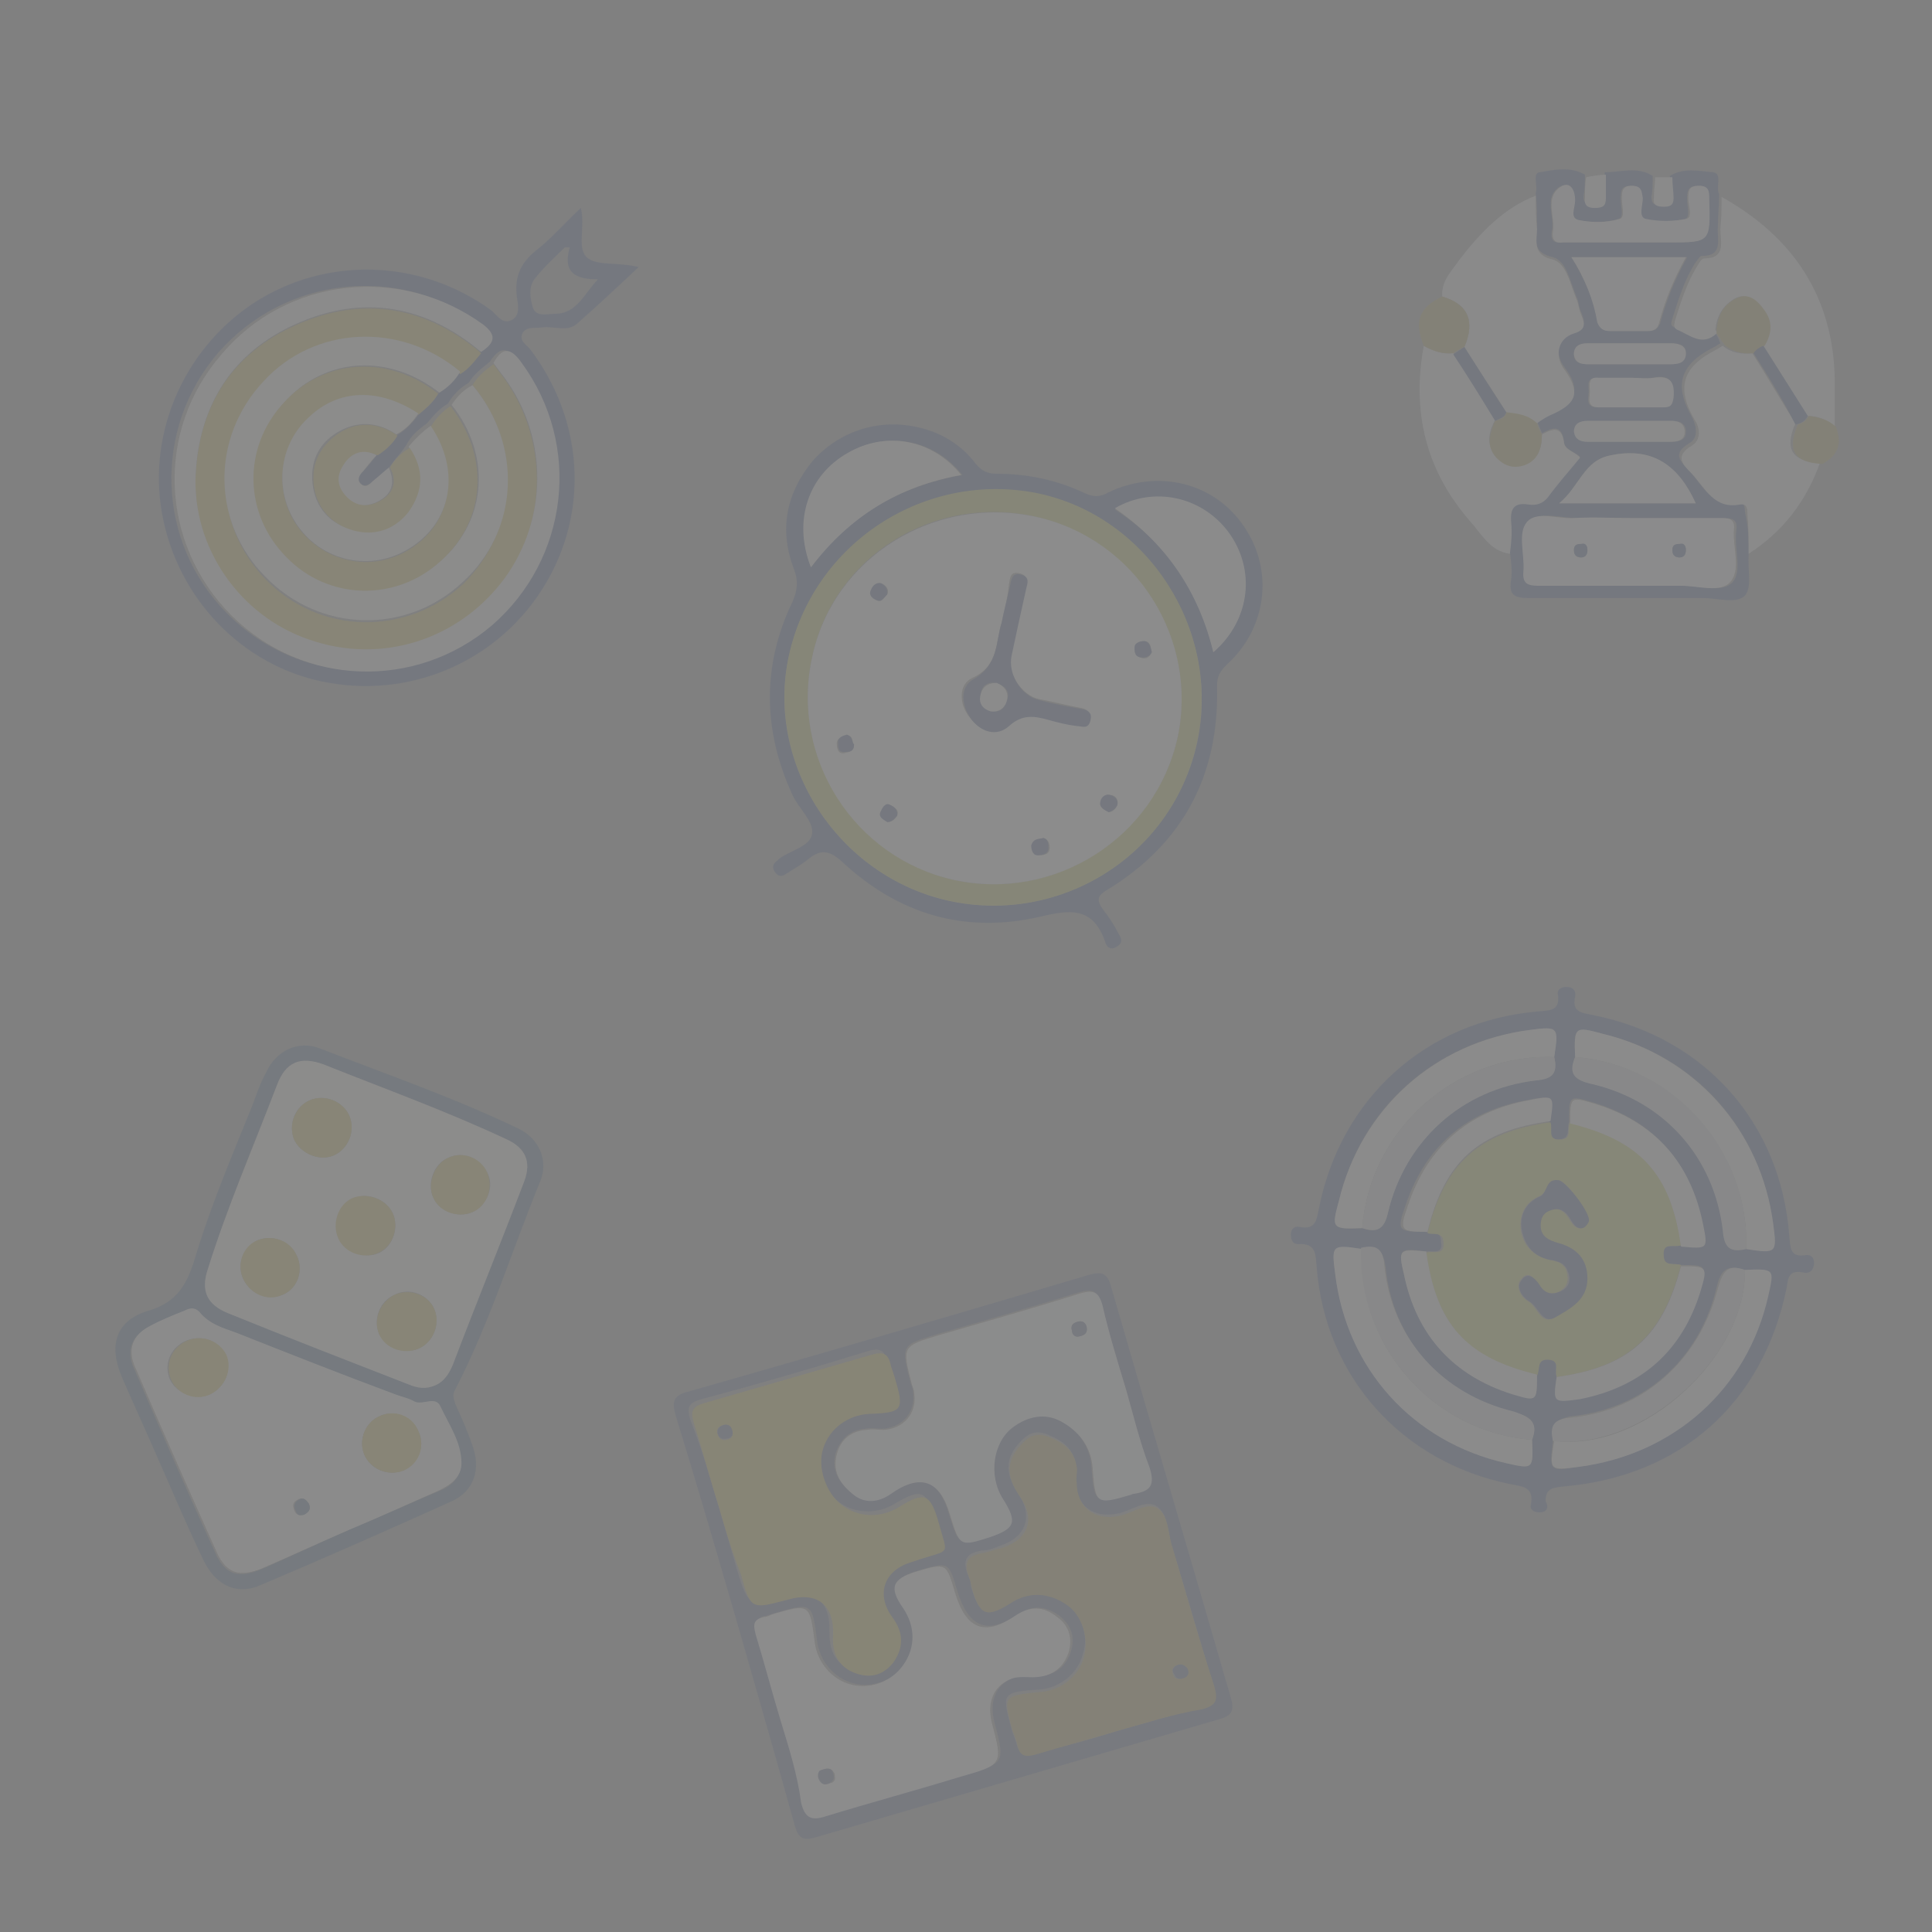 <?xml version="1.0" encoding="utf-8"?>
<!-- Generator: Adobe Illustrator 19.2.1, SVG Export Plug-In . SVG Version: 6.00 Build 0)  -->
<svg version="1.1" id="Layer_2" xmlns="http://www.w3.org/2000/svg" xmlns:xlink="http://www.w3.org/1999/xlink" x="0px" y="0px"
	 viewBox="0 0 157 157" style="enable-background:new 0 0 157 157;" xml:space="preserve">
<rect x="0" y="0" width="157" height="157" fill="#808080" stroke="none"/>
<style type="text/css">
	.st0{opacity:0.1;}
	.st1{fill:#2E437D;}
	.st2{fill:#AC9326;}
	.st3{fill:#CFB31C;}
	.st4{fill:#FAFAFB;}
	.st5{fill:#F9FAFB;}
	.st6{fill:#17347B;}
	.st7{fill:#D5B924;}
	.st8{fill:#F4F4F2;}
	.st9{fill:#FBFAF3;}
	.st10{fill:#15327B;}
	.st11{fill:#E6E9ED;}
	.st12{fill:#A89129;}
	.st13{fill:#F8F9FB;}
	.st14{fill:#EDEEF4;}
	.st15{fill:#1E4776;}
	.st16{fill:#FAFAF9;}
	.st17{fill:#F9F9F9;}
	.st18{fill:#D6BA28;}
	.st19{fill:#153277;}
	.st20{fill:#C3C635;}
	.st21{fill:#F5F6F8;}
	.st22{fill:#FBFBFB;}
	.st23{fill:#1B377E;}
	.st24{fill:#16337B;}
	.st25{fill:#C4C731;}
	.st26{fill:#F4F6F8;}
	.st27{fill:#D7DADF;}
	.st28{fill:#F4F4F3;}
</style>
<g class="st0">
	<g>
		<path class="st1" d="M59.8,131.5c-1.6-5.5-3.2-11-4.9-16.5c-0.3-1.1-0.2-1.6,1-1.9c10.9-3.1,21.8-6.3,32.6-9.5
			c1.1-0.3,1.5-0.1,1.8,1c3.2,11.1,6.5,22.2,9.7,33.3c0.3,1,0.2,1.5-0.9,1.8c-10.9,3.2-21.9,6.4-32.8,9.6c-1,0.3-1.4,0.1-1.7-0.9
			C63,142.6,61.4,137.1,59.8,131.5z M91,140.6c2.2-0.6,4.4-1.3,6.6-1.9c1.1-0.3,1.3-0.7,1-1.8c-1.2-3.8-2.2-7.6-3.4-11.3
			c-0.3-1.1-0.3-2.6-1.2-3.2c-0.9-0.6-2.1,0.4-3.2,0.6c-2,0.4-3.4-0.7-3.4-2.7c0-0.4,0.1-0.9,0-1.3c-0.2-1.3-1-1.9-2.2-2.4
			c-1.2-0.5-1.8,0-2.5,0.8c-1,1.2-1,2.4,0,3.9c1.3,1.9,0.7,3.6-1.4,4.3c-0.5,0.2-1,0.4-1.5,0.4c-1.4,0.2-1.6,0.9-1.1,2.1
			c0.1,0.2,0.2,0.5,0.2,0.8c0.6,2.2,1.2,2.4,3.1,1.2c1.6-1,3.2-1,4.7,0.2c1.2,0.9,1.8,2.6,1.3,4.1c-0.4,1.6-1.9,2.8-3.6,2.9
			c-3,0.2-3,0.3-2.2,3.2c0.1,0.4,0.3,0.8,0.4,1.2c0.2,0.8,0.6,1,1.4,0.7C86.4,142,88.7,141.3,91,140.6z M58.4,122.4
			c0.5,1.7,1,3.5,1.5,5.2c0.9,2.9,0.9,2.9,3.8,2.1c2.4-0.7,3.8,0.4,3.7,2.9c0,1.5,0.4,2.6,1.9,3.1c1.2,0.4,2.2,0.1,3-0.9
			c0.9-1.2,0.8-2.4-0.1-3.7c-1.4-1.8-0.7-3.7,1.4-4.4c0.3-0.1,0.6-0.2,0.9-0.3c2.5-0.8,2.2-0.3,1.5-2.9c-0.7-2.4-1.1-2.6-3.3-1.3
			c-1.5,0.9-3.3,0.8-4.6-0.2c-1.3-1-1.9-3.1-1.5-4.6c0.5-1.6,2-2.7,3.7-2.8c2.8-0.1,2.9-0.3,2.1-3c-0.1-0.3-0.2-0.6-0.3-0.9
			c-0.2-1-0.6-1.2-1.6-0.9c-4.5,1.4-9,2.7-13.5,3.9c-1.1,0.3-1.2,0.7-0.9,1.7C57.1,117.9,57.7,120.1,58.4,122.4z M63.4,139.7
			c0.7,2.2,1.4,4.5,1.9,6.7c0.3,1.2,0.7,1.5,2,1.1c3.6-1.2,7.2-2.2,10.9-3.2c3.5-1,3.5-1,2.6-4.4c-0.4-1.6,0.1-2.9,1.4-3.5
			c0.6-0.3,1.2-0.2,1.9-0.2c1.4,0,2.4-0.5,2.9-1.9c0.4-1.2,0.1-2.2-0.9-3c-1.1-0.8-2.2-0.9-3.4-0.1c-2.5,1.7-4,1-4.9-1.9
			c-0.7-2.4-0.7-2.4-3.1-1.7c-2.1,0.6-2.3,1.3-1.1,3c1,1.5,1,3.2,0,4.6c-0.9,1.3-2.7,2-4.2,1.6c-1.6-0.4-2.8-1.8-3-3.5
			c-0.4-3.1-0.4-3.1-3.5-2.2c-0.2,0.1-0.4,0.1-0.6,0.2c-0.9,0.1-0.9,0.6-0.7,1.4C62.1,135.1,62.8,137.4,63.4,139.7z M91.5,112.9
			c-0.7-2.3-1.4-4.6-2-6.9c-0.3-1.1-0.7-1.3-1.8-1c-3.8,1.2-7.7,2.3-11.5,3.4c-3,0.9-3,0.9-2.2,4c0.1,0.3,0.2,0.5,0.2,0.8
			c0.2,1.6-0.9,2.8-2.5,2.9c-0.5,0-1-0.1-1.4,0c-1.2,0.1-2,0.8-2.4,2c-0.4,1.5,0.4,2.5,1.4,3.3c0.9,0.7,2,0.6,3-0.1
			c2.4-1.7,4-1.1,4.8,1.7c0.8,2.6,0.8,2.6,3.3,1.8c2-0.6,2.2-1.2,1-3.1c-1.2-1.9-0.8-4.6,0.8-5.8c1.2-0.9,2.6-1.2,3.9-0.5
			c1.5,0.8,2.5,2.1,2.6,3.9c0.2,2.8,0.3,2.9,3,2.1c0.1,0,0.2-0.1,0.3-0.1c1.4-0.2,1.8-0.8,1.3-2.2C92.6,117.1,92.1,115,91.5,112.9z"
			/>
		<path class="st2" d="M91,140.6c-2.3,0.7-4.6,1.3-6.9,2c-0.8,0.2-1.2,0.1-1.4-0.7c-0.1-0.4-0.2-0.8-0.4-1.2
			c-0.8-2.9-0.8-2.9,2.2-3.2c1.7-0.1,3.2-1.3,3.6-2.9c0.4-1.5-0.2-3.3-1.3-4.1c-1.5-1.1-3.2-1.2-4.7-0.2c-1.9,1.2-2.5,1-3.1-1.2
			c-0.1-0.3-0.1-0.5-0.2-0.8c-0.5-1.2-0.3-1.9,1.1-2.1c0.5-0.1,1-0.3,1.5-0.4c2.2-0.7,2.8-2.4,1.4-4.3c-1-1.5-1-2.7,0-3.9
			c0.7-0.8,1.3-1.3,2.5-0.8c1.2,0.5,2,1.1,2.2,2.4c0.1,0.4-0.1,0.8,0,1.3c0,2,1.5,3.1,3.4,2.7c1.1-0.2,2.3-1.2,3.2-0.6
			c0.9,0.6,0.8,2.1,1.2,3.2c1.1,3.8,2.2,7.6,3.4,11.3c0.3,1.1,0.1,1.5-1,1.8C95.3,139.3,93.2,140,91,140.6z M95.7,135.3
			c-0.4,0.1-0.5,0.4-0.4,0.7c0.1,0.4,0.3,0.5,0.7,0.4c0.4-0.1,0.6-0.4,0.4-0.8C96.3,135.3,96,135.2,95.7,135.3z"/>
		<path class="st3" d="M58.4,122.4c-0.7-2.2-1.3-4.5-2-6.7c-0.3-1-0.2-1.4,0.9-1.7c4.5-1.3,9-2.6,13.5-3.9c1-0.3,1.4-0.1,1.6,0.9
			c0.1,0.3,0.2,0.6,0.3,0.9c0.8,2.7,0.7,2.9-2.1,3c-1.7,0.1-3.2,1.2-3.7,2.8c-0.5,1.5,0.2,3.6,1.5,4.6c1.3,1,3.1,1.1,4.6,0.2
			c2.1-1.3,2.6-1.2,3.3,1.3c0.7,2.6,1,2.1-1.5,2.9c-0.3,0.1-0.6,0.2-0.9,0.3c-2.1,0.7-2.7,2.6-1.4,4.4c0.9,1.2,1,2.4,0.1,3.7
			c-0.8,1-1.8,1.3-3,0.9c-1.5-0.5-2-1.7-1.9-3.1c0.1-2.5-1.3-3.6-3.7-2.9c-3,0.8-3,0.8-3.8-2.1C59.4,125.9,58.9,124.1,58.4,122.4z
			 M58.8,115.8c-0.4,0.1-0.6,0.3-0.5,0.7c0.1,0.4,0.3,0.6,0.8,0.5c0.4-0.1,0.5-0.4,0.4-0.7C59.4,115.9,59.2,115.7,58.8,115.8z"/>
		<path class="st4" d="M63.4,139.7c-0.7-2.3-1.3-4.6-2-6.9c-0.2-0.8-0.2-1.2,0.7-1.4c0.2,0,0.4-0.1,0.6-0.2c3.1-0.9,3.1-0.9,3.5,2.2
			c0.2,1.7,1.4,3.1,3,3.5c1.6,0.4,3.3-0.3,4.2-1.6c1-1.4,1-3.1,0-4.6c-1.2-1.7-0.9-2.4,1.1-3c2.4-0.7,2.4-0.7,3.1,1.7
			c0.9,3,2.4,3.6,4.9,1.9c1.2-0.8,2.3-0.8,3.4,0.1c1,0.7,1.3,1.8,0.9,3c-0.5,1.3-1.5,1.9-2.9,1.9c-0.6,0-1.3-0.1-1.9,0.2
			c-1.3,0.6-1.8,1.9-1.4,3.5c0.9,3.4,0.9,3.4-2.6,4.4c-3.6,1.1-7.3,2.1-10.9,3.2c-1.2,0.4-1.7,0.1-2-1.1
			C64.8,144.2,64.1,142,63.4,139.7z M66.6,143.9c0,0-0.1,0.2,0,0.6c0.1,0.5,0.4,0.6,0.9,0.4c0.4-0.1,0.4-0.4,0.3-0.8
			C67.6,143.7,67.3,143.6,66.6,143.9z"/>
		<path class="st5" d="M91.5,112.9c0.6,2.1,1.1,4.2,1.9,6.3c0.5,1.5,0.1,2-1.3,2.2c-0.1,0-0.2,0.1-0.3,0.1c-2.7,0.8-2.8,0.7-3-2.1
			c-0.1-1.8-1.1-3.1-2.6-3.9c-1.3-0.7-2.7-0.4-3.9,0.5c-1.6,1.2-2,3.9-0.8,5.8c1.2,1.9,1,2.4-1,3.1c-2.5,0.8-2.5,0.8-3.3-1.8
			c-0.8-2.8-2.4-3.4-4.8-1.7c-1,0.7-2.1,0.8-3,0.1c-1-0.8-1.8-1.8-1.4-3.3c0.3-1.2,1.1-1.9,2.4-2c0.5-0.1,1,0,1.4,0
			c1.6-0.1,2.7-1.3,2.5-2.9c0-0.3-0.1-0.5-0.2-0.8c-0.8-3.1-0.8-3.1,2.2-4c3.8-1.1,7.7-2.2,11.5-3.4c1.1-0.3,1.5-0.1,1.8,1
			C90.1,108.3,90.8,110.6,91.5,112.9z M87.6,107.4c-0.4,0.1-0.6,0.3-0.5,0.7c0.1,0.3,0.2,0.6,0.6,0.5c0.4-0.1,0.7-0.3,0.6-0.8
			C88.2,107.5,88,107.3,87.6,107.4z"/>
		<path class="st1" d="M95.7,135.3c0.3-0.1,0.6,0,0.8,0.3c0.2,0.4,0,0.7-0.4,0.8c-0.4,0.1-0.6-0.1-0.7-0.4
			C95.2,135.7,95.3,135.5,95.7,135.3z"/>
		<path class="st1" d="M58.8,115.8c0.4-0.1,0.6,0.1,0.7,0.4c0.1,0.4,0,0.6-0.4,0.7c-0.5,0.1-0.7-0.1-0.8-0.5
			C58.3,116.1,58.5,115.9,58.8,115.8z"/>
		<path class="st1" d="M66.6,143.9c0.7-0.3,1-0.2,1.1,0.2c0.1,0.3,0.1,0.6-0.3,0.8c-0.4,0.2-0.7,0.1-0.9-0.4
			C66.4,144.1,66.6,143.9,66.6,143.9z"/>
		<path class="st1" d="M87.6,107.4c0.4-0.1,0.6,0.1,0.7,0.4c0.1,0.5-0.1,0.7-0.6,0.8c-0.4,0.1-0.6-0.2-0.6-0.5
			C87,107.7,87.2,107.5,87.6,107.4z"/>
	</g>
</g>
<g class="st0">
	<g>
		<path class="st6" d="M47.2,16.9c0.4,1.6-0.4,3.4,0.6,4.1c0.8,0.6,2.5,0.3,4.1,0.7c-1.7,1.6-3.3,3.1-5,4.6
			c-0.8,0.7-1.8,0.2-2.8,0.3c-0.6,0.1-1.2-0.1-1.6,0.4c-0.4,0.7,0.3,1,0.6,1.4c4.3,5.7,4.8,13.1,1.2,19.1c-3.6,6-10.5,9.2-17.5,8
			c-6.6-1.1-12-6.3-13.5-13.1c-1.5-6.7,1.4-13.8,7.2-17.7c5.9-3.9,13.6-3.7,19.4,0.5c0.5,0.4,0.9,1.2,1.7,0.8
			c0.7-0.4,0.5-1.2,0.4-1.9c-0.2-1.6,0.3-2.7,1.5-3.7C44.7,19.5,45.8,18.2,47.2,16.9z M31.6,38c-0.4,0.4-0.8,0.7-1.3,1.1
			c-0.3,0.3-0.7,0.5-1,0.2c-0.4-0.4-0.1-0.7,0.2-1c0.4-0.4,0.7-0.8,1.1-1.3c0.6-0.4,1.2-1,1.6-1.6c0.7-0.4,1.3-1,1.8-1.7
			c0.6-0.5,1.2-1,1.6-1.7c0.7-0.5,1.3-1,1.7-1.7c0.7-0.4,1.2-1,1.7-1.7c1.3-0.7,1.3-1.4,0-2.3c-6.7-4.9-15.9-3.8-21.3,2.4
			c-5.3,6.2-5,15.4,0.8,21.2c5.8,5.8,15,6.2,21.2,0.8c6.3-5.3,7.3-14.6,2.4-21.3c-0.9-1.3-1.5-1.2-2.3,0c-0.6,0.5-1.3,1-1.7,1.7
			c-0.7,0.4-1.3,1-1.7,1.7c-0.7,0.4-1.2,1-1.7,1.6c-0.7,0.5-1.3,1-1.7,1.8C32.6,36.8,32.1,37.3,31.6,38z M46.3,20.1
			c-0.1,0-0.3,0-0.4,0c-0.8,0.8-1.7,1.6-2.4,2.5c-0.6,0.7-0.4,1.7-0.2,2.4c0.3,0.8,1.2,0.5,1.8,0.5c1.8,0,2.4-1.7,3.5-2.8
			C46.8,22.7,45.7,22.2,46.3,20.1z"/>
		<path class="st7" d="M38.4,31.3c0.4-0.7,1-1.2,1.7-1.7c0.3,0.4,0.6,0.8,0.9,1.2c3.5,4.9,3.5,11.5,0,16.3c-3.7,5-10,7-15.8,5
			c-5.7-2-9.6-7.5-9.3-13.5c0.3-5.7,3-9.9,8.2-12.2c5.4-2.4,10.5-1.5,15,2.3c-0.5,0.6-1,1.3-1.7,1.7c-4.9-4.1-11.9-3.7-16,0.8
			c-4.2,4.7-4.1,11.5,0.2,15.9c4.4,4.5,11.4,4.6,16,0.4C42.1,43.1,42.5,36.2,38.4,31.3z"/>
		<path class="st8" d="M39.1,28.6c-4.5-3.8-9.6-4.7-15-2.3c-5.2,2.3-7.9,6.6-8.2,12.2c-0.3,6,3.6,11.6,9.3,13.5c5.8,2,12.1,0,15.8-5
			c3.5-4.8,3.6-11.4,0-16.3c-0.3-0.4-0.6-0.8-0.9-1.2c0.7-1.3,1.4-1.3,2.3,0c4.9,6.7,3.8,15.9-2.4,21.3c-6.2,5.3-15.4,5-21.2-0.8
			c-5.8-5.8-6.2-15-0.8-21.2c5.3-6.3,14.6-7.3,21.3-2.4C40.3,27.2,40.3,27.8,39.1,28.6z"/>
		<path class="st9" d="M38.4,31.3c4.1,4.9,3.8,11.8-0.8,16c-4.6,4.3-11.6,4.1-16-0.4c-4.4-4.4-4.5-11.3-0.2-15.9
			c4.1-4.5,11.1-4.9,16-0.8c-0.4,0.7-1,1.3-1.7,1.7c-4.1-3.2-9.3-2.9-12.6,0.8c-3.3,3.6-3.2,9.1,0.3,12.5c3.5,3.5,8.9,3.6,12.5,0.3
			c3.7-3.3,4-8.6,0.8-12.6C37.1,32.3,37.6,31.7,38.4,31.3z"/>
		<path class="st7" d="M36.6,33c3.2,4.1,2.9,9.3-0.8,12.6c-3.6,3.3-9.1,3.2-12.5-0.3c-3.5-3.5-3.6-8.9-0.3-12.5
			c3.3-3.7,8.6-4,12.6-0.8c-0.4,0.7-1,1.2-1.6,1.7c-3.1-2.1-6.4-1.9-8.9,0.3c-2.3,2.1-2.8,5.5-1.3,8.2c1.9,3.3,6.1,4.5,9.4,2.5
			c3.5-2.1,4.2-6.3,1.8-10C35.4,34,36,33.4,36.6,33z"/>
		<path class="st9" d="M35,34.6c2.5,3.7,1.7,7.9-1.8,10c-3.3,2-7.5,0.9-9.4-2.5c-1.5-2.7-1-6.1,1.3-8.2c2.4-2.3,5.7-2.4,8.9-0.3
			c-0.5,0.7-1,1.3-1.8,1.7c-1.6-1.1-3.3-1.1-4.9-0.1c-1.4,0.9-2.1,2.3-1.9,4.1c0.2,1.9,1.4,3.3,3.2,3.7c1.8,0.5,3.4-0.1,4.5-1.5
			c1.3-1.6,1.3-3.4,0.1-5.2C33.7,35.7,34.3,35.1,35,34.6z"/>
		<path class="st7" d="M33.3,36.4c1.2,1.8,1.1,3.5-0.1,5.2c-1.1,1.4-2.7,2-4.5,1.5c-1.8-0.5-3-1.9-3.2-3.7c-0.2-1.7,0.5-3.1,1.9-4.1
			c1.6-1.1,3.3-1,4.9,0.1c-0.4,0.7-1,1.2-1.6,1.6c-1.2-0.5-2.1-0.2-2.7,0.8c-0.5,0.9-0.4,1.8,0.3,2.6c0.8,0.8,1.7,0.8,2.6,0.3
			c1.1-0.6,1.4-1.6,0.8-2.7C32.1,37.3,32.6,36.8,33.3,36.4z"/>
		<path class="st8" d="M31.6,38c0.5,1.2,0.3,2.1-0.8,2.7c-0.9,0.5-1.8,0.5-2.6-0.3c-0.8-0.8-0.9-1.7-0.3-2.6c0.6-1,1.6-1.4,2.7-0.8
			c-0.4,0.4-0.7,0.8-1.1,1.3c-0.3,0.3-0.5,0.7-0.2,1c0.4,0.4,0.7,0.1,1-0.2C30.8,38.7,31.2,38.3,31.6,38z"/>
	</g>
</g>
<g class="st0">
	<g>
		<path class="st10" d="M142.1,45c0,0,0,0.1,0,0.1c-0.1,1.1,0.3,2.6-0.3,3.3c-0.7,0.7-2.2,0.2-3.4,0.2c-4.7,0-9.4,0-14.2,0
			c-1.2,0-1.6-0.3-1.4-1.5c0.1-0.7,0-1.5-0.1-2.2c0-0.8,0.1-1.7,0.1-2.5c-0.1-1.1,0.2-1.7,1.4-1.5c0.6,0.1,1.1-0.1,1.6-0.6
			c0.8-1.1,1.7-2.1,2.6-3.2c-0.5-0.4-1.3-0.6-1.3-1.2c-0.2-1.5-1-1.1-1.8-0.7c-0.1-0.3-0.3-0.7-0.4-1c0.5-0.3,1-0.5,1.4-0.8
			c1.9-0.9,2.1-1.9,0.8-3.6c-0.8-1.1-0.5-2.5,0.8-2.9c1-0.3,0.9-0.8,0.6-1.5c-0.2-0.4-0.2-0.9-0.4-1.3c-0.5-1.2-0.8-2.9-1.9-3.2
			c-1.8-0.4-1.3-1.5-1.3-2.5c0-0.9,0-1.8-0.1-2.7c0.2-0.6-0.3-1.6,0.3-1.7c1.2-0.2,2.5-0.5,3.7,0.2c0,0.5,0,1.1-0.1,1.6
			c-0.1,0.6,0.2,0.9,0.8,0.9c0.6,0,0.9-0.2,0.9-0.8c0-0.6,0-1.3,0-1.9c1.3,0,2.7-0.5,3.9,0.3c0,0.6,0,1.2-0.1,1.7
			c0,0.6,0.3,0.7,0.8,0.7c0.5,0,0.9-0.1,0.8-0.7c0-0.6-0.1-1.2-0.1-1.7c1.1-0.7,2.4-0.4,3.5-0.3c0.8,0.1,0.2,1.2,0.5,1.8
			c0,0.9-0.1,1.8-0.1,2.6c-0.1,1,0.5,2.4-1.3,2.4c-0.2,0-0.3,0.3-0.5,0.5c-0.9,1.4-1.4,3-1.9,4.6c-0.1,0.3-0.2,0.6,0.2,0.7
			c1.1,0.4,2.1,1.4,3.2,0.3c0.2,0.3,0.4,0.7,0.5,1c-0.2,0.1-0.3,0.2-0.5,0.3c-2.8,1.4-3.3,3.1-1.8,5.7c0.4,0.8,0.5,1.7-0.2,2.1
			c-1.5,0.9-0.7,1.5,0,2.3c1.1,1.2,1.8,2.9,3.9,2.5c0.5-0.1,0.6,0.4,0.6,0.8C142.1,42.9,142.1,43.9,142.1,45z M132.5,42.1
			c-1.5,0-3,0-4.4,0c-1.3,0-3.1-0.6-3.8,0.3c-0.8,0.9-0.1,2.6-0.3,4c-0.1,0.9,0.3,1.2,1.2,1.2c3.9,0,7.7,0,11.6,0
			c1.4,0,3.2,0.6,4-0.3c0.8-0.9,0.1-2.7,0.3-4.2c0.1-0.8-0.2-1-1-1C137.4,42.1,135,42.1,132.5,42.1z M127.7,20.9
			c1.1,1.8,1.8,3.5,2.2,5.3c0.1,0.5,0.4,0.7,1,0.7c1,0,2.1,0,3.1,0c0.5,0,0.7-0.2,0.9-0.6c0.5-1.9,1.2-3.6,2.2-5.4
			C133.9,20.9,131,20.9,127.7,20.9z M132.4,19.7c1,0,2.1,0,3.1,0c3.5,0,3.5,0,3.3-3.5c0-0.6,0-1.1-0.8-1.1c-0.9,0-0.9,0.5-0.9,1.1
			c0,0.6,0.3,1.5-0.2,1.6c-1,0.2-2.2,0.3-3.2,0c-0.7-0.2-0.3-1.1-0.3-1.7c0-0.6-0.1-1-0.9-1c-0.8,0-0.8,0.5-0.8,1.1
			c0,0.6,0.3,1.5-0.2,1.6c-1,0.3-2.2,0.3-3.2,0.1c-0.8-0.2-0.4-1.1-0.4-1.6c0-0.9-0.5-1.5-1.2-1.1c-1.3,0.9-0.3,2.4-0.6,3.6
			c-0.1,0.6,0.1,1,0.8,0.9c0.2,0,0.5,0,0.7,0C129.2,19.7,130.8,19.7,132.4,19.7z M137.8,40.9c-1.4-3.1-3.6-4.6-6.9-3.9
			c-2.2,0.4-2.6,2.6-4.2,3.9C130.7,40.9,134.2,40.9,137.8,40.9z M132.6,30.7c-0.9,0-1.9,0-2.8,0c-0.9,0-0.7,0.6-0.7,1.1
			c0,0.5-0.3,1.3,0.7,1.3c1.8,0,3.6,0,5.3,0c0.6,0,0.7-0.2,0.8-0.8c0.1-1.2-0.1-1.9-1.6-1.6C133.8,30.8,133.1,30.7,132.6,30.7z
			 M132.4,35.9c1.1,0,2.3,0,3.4,0c0.6,0,1.2-0.1,1.2-0.8c0-0.7-0.5-0.9-1.1-0.9c-2.3,0-4.5,0-6.8,0c-0.6,0-1.1,0.2-1.1,0.9
			c0,0.6,0.5,0.8,1.1,0.8C130.1,35.9,131.3,35.9,132.4,35.9z M132.3,29.6c1.1,0,2.3,0,3.4,0c0.6,0,1.3-0.1,1.3-0.9
			c0-0.7-0.6-0.8-1.2-0.8c-2.3,0-4.5,0-6.8,0c-0.6,0-1.1,0.2-1.1,0.9c0,0.7,0.6,0.8,1.2,0.8C130.1,29.6,131.2,29.6,132.3,29.6z"/>
		<path class="st11" d="M124.8,15.9c0,0.9,0,1.8,0.1,2.7c0,1-0.4,2.1,1.3,2.5c1.1,0.3,1.4,2,1.9,3.2c0.2,0.4,0.2,0.9,0.4,1.3
			c0.3,0.7,0.4,1.2-0.6,1.5c-1.3,0.4-1.6,1.8-0.8,2.9c1.3,1.8,1.1,2.7-0.8,3.6c-0.5,0.2-1,0.5-1.4,0.8c-0.7-0.6-1.6-0.7-2.5-0.9
			c-1.1-1.8-2.3-3.5-3.4-5.3c0.9-2.1,0.3-3.5-1.8-4.1c-0.1-1.3,0.8-2.1,1.4-3C120.3,18.9,122.2,16.9,124.8,15.9z"/>
		<path class="st11" d="M142.1,45c0-1.1,0-2.2-0.1-3.2c0-0.4,0-0.9-0.6-0.8c-2.1,0.4-2.8-1.3-3.9-2.5c-0.7-0.7-1.5-1.4,0-2.3
			c0.7-0.4,0.7-1.4,0.2-2.1c-1.5-2.6-1-4.3,1.8-5.7c0.2-0.1,0.3-0.2,0.5-0.3c0.7,0.6,1.6,0.7,2.4,0.6c1.2,1.9,2.3,3.8,3.5,5.7
			c-0.9,2.1-0.3,3.1,2,3.2C146.8,40.7,144.9,43.2,142.1,45z"/>
		<path class="st11" d="M139.5,27.1c-1.2,1.1-2.2,0.1-3.2-0.3c-0.4-0.2-0.2-0.5-0.2-0.7c0.5-1.6,1-3.2,1.9-4.6
			c0.1-0.2,0.3-0.5,0.5-0.5c1.8,0,1.3-1.4,1.3-2.4c0.1-0.9,0.1-1.8,0.1-2.6c5.9,3.3,9.1,8.2,9.2,14.9c0,1.3,0,2.6,0,3.8
			c-0.6-0.6-1.4-0.9-2.2-0.9c-1.2-1.9-2.4-3.8-3.6-5.7c0.6-1,0.8-2-0.1-3c-0.6-0.7-1.2-1.3-2.1-0.9c-1,0.5-1.6,1.4-1.7,2.6
			C139.5,26.9,139.5,27,139.5,27.1z"/>
		<path class="st11" d="M125.3,35.3c0.8-0.4,1.6-0.8,1.8,0.7c0.1,0.6,0.9,0.7,1.3,1.2c-0.9,1.1-1.8,2.1-2.6,3.2
			c-0.4,0.5-0.9,0.7-1.6,0.6c-1.2-0.2-1.5,0.4-1.4,1.5c0.1,0.8,0,1.7-0.1,2.5c-1.6-0.2-2.3-1.6-3.2-2.6c-3.6-4.1-4.8-8.9-3.8-14.3
			c0.7,0.4,1.5,0.7,2.4,0.6c1.1,1.8,2.3,3.6,3.4,5.4c-0.5,1-0.8,2,0.1,3c0.6,0.7,1.4,0.9,2.3,0.6C125,37.4,125.3,36.4,125.3,35.3z"
			/>
		<path class="st12" d="M118.1,28.7c-0.9,0.1-1.7-0.2-2.4-0.6c-0.8-2-0.4-3.1,1.5-4c2.1,0.6,2.7,2,1.8,4.1
			C118.7,28.3,118.4,28.5,118.1,28.7z"/>
		<path class="st12" d="M147,33.8c0.8,0.1,1.6,0.3,2.2,0.9c0.5,1.3,0.2,2.3-1.1,3c-2.3-0.1-2.9-1.1-2-3.2
			C146.5,34.4,146.8,34.2,147,33.8z"/>
		<path class="st11" d="M130.5,14.2c0,0.6,0,1.3,0,1.9c0,0.6-0.2,0.8-0.9,0.8c-0.6,0-0.9-0.2-0.8-0.9c0-0.5,0-1.1,0.1-1.6
			C129.4,14.3,130,14.2,130.5,14.2z"/>
		<path class="st11" d="M135.9,14.4c0,0.6,0.1,1.2,0.1,1.7c0,0.6-0.3,0.7-0.8,0.7c-0.5,0-0.9-0.1-0.8-0.7c0-0.6,0.1-1.2,0.1-1.7
			C134.9,14.4,135.4,14.4,135.9,14.4z"/>
		<path class="st13" d="M132.5,42.1c2.5,0,4.9,0,7.4,0c0.8,0,1.1,0.2,1,1c-0.1,1.4,0.6,3.2-0.3,4.2c-0.8,0.9-2.6,0.3-4,0.3
			c-3.9,0-7.7,0-11.6,0c-0.9,0-1.3-0.2-1.2-1.2c0.1-1.4-0.5-3.1,0.3-4c0.8-0.9,2.5-0.2,3.8-0.3C129.5,42,131,42.1,132.5,42.1z
			 M129,44.7c0-0.4-0.2-0.5-0.5-0.5c-0.3,0-0.6,0.1-0.6,0.5c0,0.4,0.2,0.6,0.6,0.6C128.9,45.2,129,45,129,44.7z M137,44.7
			c0-0.4-0.2-0.5-0.5-0.5c-0.3,0-0.6,0.1-0.6,0.5c0,0.4,0.2,0.6,0.6,0.6C136.9,45.2,137,45,137,44.7z"/>
		<path class="st14" d="M127.7,20.9c3.2,0,6.2,0,9.3,0c-1,1.8-1.7,3.5-2.2,5.4c-0.1,0.4-0.4,0.6-0.9,0.6c-1,0-2.1,0-3.1,0
			c-0.5,0-0.8-0.2-1-0.7C129.5,24.4,128.8,22.6,127.7,20.9z"/>
		<path class="st14" d="M132.4,19.7c-1.6,0-3.2,0-4.7,0c-0.2,0-0.5,0-0.7,0c-0.7,0.1-0.9-0.3-0.8-0.9c0.2-1.2-0.7-2.7,0.6-3.6
			c0.7-0.5,1.2,0.1,1.2,1.1c0,0.6-0.5,1.5,0.4,1.6c1,0.2,2.2,0.2,3.2-0.1c0.5-0.1,0.2-1.1,0.2-1.6c0-0.6,0-1.1,0.8-1.1
			c0.8,0,0.8,0.4,0.9,1c0,0.6-0.4,1.6,0.3,1.7c1,0.2,2.2,0.2,3.2,0c0.6-0.1,0.2-1.1,0.2-1.6c0-0.7,0-1.1,0.9-1.1
			c0.8,0,0.8,0.5,0.8,1.1c0.1,3.5,0.1,3.5-3.3,3.5C134.4,19.7,133.4,19.7,132.4,19.7z"/>
		<path class="st13" d="M137.8,40.9c-3.6,0-7.2,0-11.1,0c1.7-1.4,2-3.5,4.2-3.9C134.3,36.3,136.4,37.8,137.8,40.9z"/>
		<path class="st13" d="M132.6,30.7c0.6,0,1.2,0.1,1.8,0c1.4-0.2,1.7,0.4,1.6,1.6c-0.1,0.6-0.2,0.8-0.8,0.8c-1.8,0-3.6,0-5.3,0
			c-1,0-0.7-0.8-0.7-1.3c0-0.5-0.2-1.2,0.7-1.1C130.7,30.7,131.6,30.7,132.6,30.7z"/>
		<path class="st11" d="M132.4,35.9c-1.1,0-2.3,0-3.4,0c-0.6,0-1-0.2-1.1-0.8c0-0.7,0.5-0.9,1.1-0.9c2.3,0,4.5,0,6.8,0
			c0.6,0,1.1,0.2,1.1,0.9c0,0.7-0.6,0.8-1.2,0.8C134.7,35.9,133.5,35.9,132.4,35.9z"/>
		<path class="st14" d="M132.3,29.6c-1.1,0-2.2,0-3.2,0c-0.6,0-1.1-0.1-1.2-0.8c0-0.7,0.5-0.9,1.1-0.9c2.3,0,4.5,0,6.8,0
			c0.6,0,1.2,0.2,1.2,0.8c0,0.8-0.6,0.9-1.3,0.9C134.6,29.6,133.4,29.6,132.3,29.6z"/>
		<path class="st12" d="M139.5,27.1c0-0.1,0-0.2,0-0.3c0.1-1.2,0.6-2.1,1.7-2.6c0.9-0.4,1.6,0.2,2.1,0.9c0.8,1,0.7,2,0.1,3
			c-0.3,0.1-0.6,0.3-0.8,0.6c-0.9,0.1-1.7-0.1-2.4-0.6C139.9,27.7,139.7,27.4,139.5,27.1z"/>
		<path class="st12" d="M125.3,35.3c0,1.1-0.3,2.1-1.4,2.5c-0.9,0.3-1.6,0.1-2.3-0.6c-0.9-1-0.5-2-0.1-3c0.4-0.1,0.8-0.2,0.9-0.7
			c0.9,0.1,1.8,0.2,2.5,0.9C125,34.7,125.1,35,125.3,35.3z"/>
		<path class="st10" d="M122.4,33.5c-0.1,0.4-0.5,0.5-0.9,0.7c-1.1-1.8-2.2-3.6-3.4-5.4c0.3-0.2,0.6-0.4,0.9-0.6
			C120.1,29.9,121.2,31.7,122.4,33.5z"/>
		<path class="st10" d="M142.5,28.7c0.2-0.3,0.5-0.5,0.8-0.6c1.2,1.9,2.4,3.8,3.6,5.7c-0.2,0.4-0.5,0.6-1,0.7
			C144.9,32.5,143.7,30.6,142.5,28.7z"/>
		<path class="st10" d="M129,44.7c0,0.3-0.1,0.6-0.5,0.6c-0.4,0-0.6-0.2-0.6-0.6c0-0.4,0.2-0.5,0.6-0.5
			C128.8,44.1,129,44.3,129,44.7z"/>
		<path class="st10" d="M137,44.7c0,0.3-0.1,0.6-0.5,0.6c-0.4,0-0.6-0.2-0.6-0.6c0-0.4,0.2-0.5,0.6-0.5
			C136.8,44.1,137,44.3,137,44.7z"/>
	</g>
</g>
<g class="st0">
	<g>
		<path class="st15" d="M13,118.9c-1-2.3-2.1-4.7-3.1-7c-1.1-2.6-0.5-4.6,2.2-5.4c2.7-0.8,3.3-2.7,4-5.1c1.2-3.8,2.8-7.6,4.3-11.3
			c0.4-1,0.7-2,1.2-2.9c0.8-1.8,2.6-2.7,4.4-2c5.4,2.1,10.9,4,16.1,6.5c1.7,0.8,2.5,2.6,1.8,4.3c-2.3,5.6-4.1,11.5-6.9,16.9
			c-0.3,0.5-0.1,0.8,0,1.2c0.5,1.1,1,2.2,1.4,3.4c0.7,1.9,0.1,3.7-1.7,4.5c-5.1,2.3-10.3,4.6-15.5,6.8c-2,0.9-3.8,0-4.8-2.3
			C15.2,124,14.1,121.4,13,118.9z M35.3,112.6c0.8-0.3,1.2-1,1.5-1.7c1.9-5,3.9-9.9,5.8-14.9c0.6-1.6,0.1-2.7-1.4-3.4
			c-4.9-2.3-9.9-4.1-14.9-6.1c-1.9-0.7-3.1-0.2-3.8,1.7c-1.9,4.9-4,9.8-5.6,14.9c-0.6,1.7-0.1,2.9,1.6,3.6c4.9,1.9,9.8,3.8,14.7,5.8
			C33.9,112.8,34.6,112.9,35.3,112.6z M28.4,124.3c2.4-1,4.8-2.1,7.2-3.1c1-0.4,1.8-1,1.8-2.2c0-1.7-1-3.1-1.7-4.6
			c-0.4-0.9-1.4-0.1-2.1-0.4c-0.5-0.2-1-0.4-1.6-0.6c-4.3-1.7-8.6-3.4-12.9-5c-1.1-0.4-2.2-0.7-3-1.7c-0.4-0.5-0.8-0.3-1.2-0.1
			c-1,0.4-1.9,0.8-2.9,1.3c-1.3,0.7-1.7,1.8-1.2,3.1c2.2,5.1,4.4,10.2,6.7,15.2c0.8,1.8,1.9,2.1,3.8,1.3
			C23.8,126.4,26.1,125.3,28.4,124.3z"/>
		<path class="st16" d="M35.3,112.6c-0.7,0.3-1.4,0.2-2.1-0.1c-4.9-1.9-9.8-3.8-14.7-5.8c-1.7-0.7-2.2-1.8-1.6-3.6
			c1.6-5.1,3.7-9.9,5.6-14.9c0.7-1.9,1.9-2.4,3.8-1.7c5,2,10,3.8,14.9,6.1c1.5,0.7,2,1.8,1.4,3.4c-1.9,5-3.9,9.9-5.8,14.9
			C36.5,111.6,36.1,112.3,35.3,112.6z M32,98.8c-0.4-1.2-1.9-1.9-3.1-1.5c-1.2,0.4-1.9,1.9-1.4,3.1c0.4,1.2,1.9,1.9,3.1,1.5
			C31.8,101.5,32.4,100,32,98.8z M27.1,93.9c1.2-0.5,1.8-2,1.3-3.2c-0.5-1.2-2-1.8-3.2-1.3c-1.2,0.5-1.8,1.9-1.3,3.2
			C24.4,93.7,25.9,94.4,27.1,93.9z M39.6,95.3c-0.6-1.2-2-1.8-3.2-1.2c-1.2,0.5-1.7,2.1-1.2,3.2c0.5,1.2,2.1,1.7,3.2,1.2
			C39.6,97.9,40.2,96.4,39.6,95.3z M24.1,102c-0.6-1.2-2-1.7-3.2-1.2c-1.2,0.6-1.7,2-1.1,3.2c0.6,1.2,2,1.7,3.2,1.2
			C24.2,104.7,24.7,103.2,24.1,102z M34,109.6c1.2-0.5,1.8-2,1.3-3.2c-0.5-1.2-2-1.8-3.2-1.2c-1.2,0.5-1.8,1.9-1.3,3.2
			C31.4,109.5,32.8,110.1,34,109.6z"/>
		<path class="st17" d="M28.4,124.3c-2.3,1-4.7,2.1-7,3.1c-1.9,0.8-3,0.5-3.8-1.3c-2.3-5.1-4.5-10.1-6.7-15.2
			c-0.5-1.3-0.1-2.4,1.2-3.1c0.9-0.5,1.9-0.9,2.9-1.3c0.4-0.2,0.8-0.3,1.2,0.1c0.8,1,1.9,1.3,3,1.7c4.3,1.7,8.6,3.4,12.9,5
			c0.5,0.2,1.1,0.3,1.6,0.6c0.7,0.3,1.7-0.5,2.1,0.4c0.7,1.5,1.7,2.9,1.7,4.6c0,1.1-0.8,1.7-1.8,2.2
			C33.2,122.2,30.8,123.3,28.4,124.3z M17.1,113.3c1.2-0.6,1.8-2,1.2-3.2c-0.5-1.2-2-1.7-3.3-1.1c-1.2,0.6-1.7,1.9-1.2,3.1
			C14.4,113.3,15.9,113.8,17.1,113.3z M34,116.3c-0.5-1.2-2-1.8-3.2-1.2c-1.1,0.5-1.7,1.9-1.2,3.1c0.5,1.2,1.9,1.8,3.2,1.3
			C34,118.9,34.6,117.5,34,116.3z M25.1,122.2c-0.2-0.3-0.4-0.5-0.8-0.4c-0.4,0.2-0.6,0.4-0.4,0.9c0.1,0.3,0.3,0.5,0.7,0.4
			C25.1,122.9,25.3,122.7,25.1,122.2z"/>
		<path class="st18" d="M32,98.8c0.4,1.2-0.2,2.7-1.5,3.1c-1.2,0.4-2.7-0.2-3.1-1.5c-0.4-1.2,0.2-2.7,1.4-3.1
			C30.1,96.9,31.6,97.6,32,98.8z"/>
		<path class="st7" d="M27.1,93.9c-1.2,0.5-2.7-0.2-3.2-1.3c-0.5-1.2,0.1-2.7,1.3-3.2c1.2-0.5,2.7,0.1,3.2,1.3
			C28.9,91.9,28.3,93.4,27.1,93.9z"/>
		<path class="st7" d="M39.6,95.3c0.5,1.2,0,2.7-1.2,3.2c-1.2,0.5-2.7,0-3.2-1.2c-0.5-1.1,0.1-2.7,1.2-3.2
			C37.6,93.5,39.1,94.1,39.6,95.3z"/>
		<path class="st7" d="M24.1,102c0.6,1.2,0.1,2.7-1.1,3.2c-1.2,0.6-2.6,0-3.2-1.2c-0.6-1.2-0.1-2.7,1.1-3.2
			C22.1,100.3,23.6,100.8,24.1,102z"/>
		<path class="st7" d="M34,109.6c-1.2,0.5-2.7,0-3.2-1.2c-0.5-1.2,0.1-2.6,1.3-3.2c1.2-0.5,2.7,0,3.2,1.2
			C35.8,107.6,35.2,109.1,34,109.6z"/>
		<path class="st7" d="M17.1,113.3c-1.2,0.6-2.7,0-3.2-1.2c-0.5-1.2,0-2.5,1.2-3.1c1.2-0.6,2.7-0.1,3.3,1.1
			C18.9,111.3,18.3,112.7,17.1,113.3z"/>
		<path class="st7" d="M34,116.3c0.6,1.3,0,2.7-1.2,3.2c-1.2,0.5-2.7-0.1-3.2-1.3c-0.5-1.2,0.1-2.6,1.2-3.1
			C32,114.5,33.5,115,34,116.3z"/>
		<path class="st15" d="M25.1,122.2c0.2,0.4,0,0.7-0.4,0.9c-0.4,0.1-0.6,0-0.7-0.4c-0.2-0.4,0-0.7,0.4-0.9
			C24.7,121.7,24.9,121.9,25.1,122.2z"/>
	</g>
</g>
<g class="st0">
	<g>
		<path class="st19" d="M74.5,34.7c1.9,0.4,3.6,1.4,4.8,3c0.5,0.6,1,0.8,1.7,0.8c2.5,0,4.9,0.5,7.2,1.6c0.7,0.3,1.2,0.3,1.9-0.1
			c4-1.9,8.6-0.8,11,2.8c2.4,3.5,1.9,8.2-1.4,11.2c-0.5,0.5-0.8,0.9-0.8,1.7c0.2,7.2-2.7,12.8-8.9,16.6c-0.9,0.5-0.9,0.9-0.3,1.7
			c0.4,0.5,0.8,1.1,1.1,1.7c0.2,0.4,0.6,0.8,0,1.2c-0.6,0.4-0.9,0-1-0.4c-1-2.8-2.8-2.6-5.3-2c-6.1,1.4-11.5-0.2-16.1-4.5
			c-1-0.9-1.7-1-2.7-0.2c-0.6,0.5-1.2,0.8-1.8,1.2c-0.3,0.2-0.6,0.3-0.9-0.1c-0.3-0.4-0.2-0.7,0.2-1c0,0,0.1-0.1,0.1-0.1
			c0.9-0.7,2.6-1,2.7-2.1c0.1-1-1.1-2-1.6-3.1c-2.4-5.2-2.5-10.5,0-15.7c0.4-0.9,0.5-1.7,0.1-2.7c-1.2-3.2-0.6-6.1,1.5-8.7
			C68.1,35.1,71.3,34,74.5,34.7z M77.1,73.2c9.1,2,18.2-3.8,20.2-12.9c1.9-9-4-18.2-12.9-20.1c-9.2-1.9-18.3,4-20.3,13.2
			C62.2,62.1,68.1,71.2,77.1,73.2z M98.6,53c3-2.6,3.4-6.7,1.2-9.7c-2.1-2.9-6-3.8-9.2-1.9C94.9,44.2,97.5,48.1,98.6,53z M65.9,46.1
			c3.1-4.2,7.2-6.6,12.3-7.5c-2.3-2.9-6.1-3.6-9.2-1.8C65.7,38.7,64.5,42.3,65.9,46.1z"/>
		<path class="st20" d="M77.1,73.2c-9-2-14.9-11.1-13-19.9c2-9.2,11.1-15.1,20.3-13.2c8.9,1.9,14.8,11.1,12.9,20.1
			C95.4,69.4,86.3,75.2,77.1,73.2z M84.2,42c-8.3-1.9-16.5,3.2-18.2,11.4c-1.8,8.1,3.4,16.2,11.5,18.1c8.1,1.8,16.4-3.4,18.2-11.6
			C97.4,51.9,92.2,43.8,84.2,42z"/>
		<path class="st21" d="M98.6,53c-1.2-4.9-3.8-8.8-8-11.7c3.1-1.8,7-1,9.2,1.9C102.1,46.3,101.6,50.4,98.6,53z"/>
		<path class="st21" d="M65.9,46.1c-1.5-3.8-0.2-7.5,3-9.3c3.1-1.8,6.9-1.1,9.2,1.8C73.1,39.5,69.1,41.9,65.9,46.1z"/>
		<path class="st22" d="M84.2,42c8.1,1.8,13.2,9.9,11.5,17.9c-1.8,8.2-10,13.4-18.2,11.6c-8.1-1.8-13.3-9.9-11.5-18.1
			C67.7,45.3,75.9,40.2,84.2,42z M81.4,50.6c-0.5,1.5-0.2,3.5-2.4,4.5c-1.1,0.5-1.1,2.1-0.2,3.2c0.8,1.1,2.1,1.5,3.1,0.6
			c1.1-1,2.1-0.7,3.2-0.5c0.8,0.2,1.5,0.4,2.3,0.5c0.4,0.1,0.9,0.3,1.1-0.4c0.2-0.7-0.2-0.9-0.8-1c-1.1-0.2-2.2-0.5-3.3-0.7
			c-1.4-0.3-2.6-2.2-2.3-3.6c0.4-1.8,0.8-3.6,1.2-5.5c0.1-0.4,0.3-0.9-0.4-1.1c-0.8-0.2-0.8,0.3-0.9,0.8
			C81.9,48.4,81.7,49.4,81.4,50.6z M72.1,48.3c0.2-0.5-0.2-0.8-0.5-0.9c-0.3-0.1-0.6,0.2-0.8,0.5c-0.2,0.5,0.2,0.7,0.5,0.9
			C71.7,49,71.8,48.5,72.1,48.3z M93.6,53c-0.1-0.4-0.1-0.9-0.6-0.9c-0.3,0-0.7,0.1-0.8,0.5c0,0.3,0,0.7,0.4,0.8
			C93,53.6,93.4,53.5,93.6,53z M72.1,66.8c0.4,0,0.6-0.2,0.8-0.5c0.2-0.5-0.2-0.7-0.6-0.9c-0.4-0.1-0.6,0.3-0.7,0.5
			C71.3,66.3,71.8,66.5,72.1,66.8z M84.8,68.1c-0.4,0.1-0.8,0.1-0.9,0.6c0,0.3,0.1,0.8,0.5,0.8c0.3,0,0.9,0,0.9-0.6
			C85.3,68.6,85.2,68.2,84.8,68.1z M69.4,60.5c-0.2-0.2,0-0.8-0.7-0.7C68.4,59.9,68,60,68,60.4c0,0.4,0.1,0.9,0.6,0.8
			C69,61.1,69.4,61.1,69.4,60.5z M90.1,66c0.3,0,0.6-0.3,0.7-0.6c0.1-0.5-0.2-0.8-0.6-0.8c-0.5-0.1-0.7,0.3-0.8,0.7
			C89.4,65.6,89.7,65.8,90.1,66z"/>
		<path class="st23" d="M81.4,50.6c0.2-1.1,0.5-2.1,0.7-3.1c0.1-0.5,0.2-1,0.9-0.8c0.7,0.2,0.5,0.7,0.4,1.1
			c-0.4,1.8-0.8,3.6-1.2,5.5c-0.3,1.5,0.8,3.3,2.3,3.6c1.1,0.3,2.2,0.5,3.3,0.7c0.6,0.1,1,0.3,0.8,1c-0.2,0.7-0.7,0.4-1.1,0.4
			c-0.8-0.1-1.6-0.3-2.3-0.5c-1.1-0.3-2.1-0.5-3.2,0.5c-1,0.9-2.3,0.5-3.1-0.6c-0.8-1.1-0.9-2.6,0.2-3.2
			C81.2,54,80.9,52.1,81.4,50.6z M81,55.5c-0.6-0.1-1.2,0.1-1.3,0.9c-0.2,0.7,0.2,1.2,0.8,1.4c0.6,0.1,1.1-0.1,1.3-0.8
			C82.1,56.3,81.8,55.8,81,55.5z"/>
		<path class="st23" d="M72.1,48.3c-0.2,0.2-0.4,0.6-0.8,0.5c-0.3-0.1-0.8-0.4-0.5-0.9c0.1-0.3,0.4-0.6,0.8-0.5
			C71.8,47.5,72.2,47.8,72.1,48.3z"/>
		<path class="st23" d="M93.6,53c-0.2,0.4-0.6,0.5-1,0.4c-0.4-0.1-0.4-0.5-0.4-0.8c0-0.4,0.5-0.5,0.8-0.5
			C93.5,52.2,93.5,52.7,93.6,53z"/>
		<path class="st23" d="M72.1,66.8c-0.3-0.2-0.8-0.4-0.5-0.9c0.1-0.3,0.4-0.7,0.7-0.5c0.3,0.1,0.7,0.4,0.6,0.9
			C72.7,66.5,72.5,66.8,72.1,66.8z"/>
		<path class="st23" d="M84.8,68.1c0.4,0.1,0.4,0.5,0.4,0.8c0,0.5-0.5,0.6-0.9,0.6c-0.4,0-0.5-0.5-0.5-0.8
			C84,68.1,84.4,68.2,84.8,68.1z"/>
		<path class="st23" d="M69.4,60.5c0,0.6-0.4,0.6-0.7,0.6c-0.6,0.1-0.6-0.4-0.6-0.8c0-0.4,0.4-0.5,0.7-0.6
			C69.3,59.8,69.2,60.3,69.4,60.5z"/>
		<path class="st23" d="M90.1,66c-0.4-0.2-0.7-0.4-0.7-0.7c0-0.4,0.3-0.8,0.8-0.7c0.4,0.1,0.7,0.4,0.6,0.8
			C90.7,65.7,90.4,65.9,90.1,66z"/>
		<path class="st21" d="M81,55.5c0.7,0.3,1,0.8,0.8,1.5c-0.2,0.6-0.7,0.9-1.3,0.8c-0.7-0.2-1-0.7-0.8-1.4
			C79.9,55.7,80.4,55.5,81,55.5z"/>
	</g>
</g>
<g class="st0">
	<g>
		<path class="st24" d="M125.1,122.9c-0.4,0-0.8-0.2-0.7-0.6c0.3-1.5-0.7-1.5-1.7-1.7c-8.8-1.8-15-8.7-15.7-17.6c-0.1-1,0-2-1.5-1.9
			c-0.5,0-0.6-0.4-0.6-0.8c0-0.4,0.3-0.7,0.7-0.6c1.4,0.3,1.4-0.7,1.6-1.6c1.8-8.9,8.7-15.1,17.7-15.9c1-0.1,1.9,0,1.7-1.4
			c-0.1-0.4,0.3-0.6,0.7-0.6c0.5,0,0.8,0.3,0.7,0.8c-0.3,1.3,0.6,1.3,1.5,1.5c9,1.8,15.2,8.7,15.9,17.9c0.1,0.9,0,1.8,1.3,1.6
			c0.5-0.1,0.8,0.3,0.7,0.8c-0.1,0.6-0.5,0.7-0.9,0.6c-1.1-0.2-1.2,0.4-1.3,1.2c-1.9,9.4-8.6,15.4-18.2,16.2
			c-0.9,0.1-1.4,0.2-1.4,1.2C125.9,122.5,125.7,122.9,125.1,122.9z M124.5,117c0.5-1.4-0.1-1.9-1.4-2.2c-5.9-1.4-9.9-5.9-10.5-11.8
			c-0.2-1.4-0.6-1.8-1.9-1.5c-2.4-0.3-2.5-0.3-2.2,2c1,7.8,6.4,13.7,13.9,15.4C124.6,119.4,124.6,119.4,124.5,117z M126.2,117.1
			c-0.3,2.4-0.3,2.5,2,2.1c7.8-1,13.7-6.4,15.4-13.9c0.5-2.2,0.5-2.2-1.9-2.1c-1.4-0.5-1.9,0.1-2.2,1.4c-1.4,5.9-5.9,9.9-11.9,10.5
			C126.3,115.4,126,115.9,126.2,117.1z M141.9,101.5c2.4,0.3,2.5,0.3,2.2-2c-1-7.7-6.3-13.7-13.9-15.5c-2.3-0.6-2.3-0.5-2.2,1.9
			c-0.5,1.4,0.1,1.9,1.5,2.2c5.8,1.4,9.9,5.9,10.6,11.9C140.1,101.4,140.6,101.8,141.9,101.5z M126.3,85.9c0.3-2.4,0.3-2.5-2-2.2
			c-7.7,1-13.7,6.3-15.5,13.9c-0.6,2.3-0.5,2.3,1.9,2.2c1.2,0.4,1.8,0.1,2.1-1.3c1.3-5.8,6-10,12-10.7
			C126.2,87.6,126.6,87.1,126.3,85.9z M115.9,101.7c-2.2-0.3-2.3-0.2-1.8,1.9c1.1,4.9,4,8.2,8.8,9.7c2,0.6,2,0.6,2-1.6
			c0.2-0.5-0.1-1.5,1-1.3c0.9,0.1,0.4,0.9,0.6,1.4c-0.3,2.1-0.2,2.2,1.8,1.8c5-1,8.3-3.9,9.8-8.8c0.6-2,0.6-2-1.6-2
			c-0.5-0.2-1.3,0.2-1.4-0.8c0-1.1,0.9-0.6,1.4-0.8c2.1,0.2,2.2,0.2,1.8-1.8c-1-5-3.9-8.3-8.8-9.8c-2-0.6-2-0.6-2,1.6
			c-0.2,0.5,0.2,1.3-0.8,1.4c-1.1,0-0.6-0.9-0.8-1.4c0.3-2.1,0.2-2.2-1.8-1.8c-5,0.9-8.3,3.8-9.9,8.6c-0.7,2-0.6,2.1,1.6,2.1
			c0.5,0.2,1.3-0.2,1.3,0.8C117.3,102,116.4,101.6,115.9,101.7z"/>
		<path class="st25" d="M126.5,111.9c-0.2-0.5,0.3-1.3-0.6-1.4c-1.1-0.1-0.7,0.8-1,1.3c-5.7-1.4-8.2-4.2-9-10
			c0.5-0.2,1.5,0.3,1.4-0.8c0-1-0.9-0.6-1.3-0.8c1.4-5.7,4.2-8.2,10-9c0.2,0.5-0.3,1.5,0.8,1.4c1,0,0.5-0.9,0.8-1.4
			c5.7,1.4,8.2,4.2,9,10c-0.5,0.2-1.5-0.3-1.4,0.8c0,1,0.9,0.6,1.4,0.8C135.1,108.6,132.3,111.1,126.5,111.9z M126.6,95.9
			c-0.9,0-0.8,1-1.5,1.3c-1.2,0.5-1.7,1.6-1.5,2.9c0.3,1.3,1.1,2,2.4,2.3c0.6,0.1,1.1,0.3,1.3,0.9c0.2,0.7,0.1,1.2-0.5,1.6
			c-0.7,0.4-1.3,0.2-1.8-0.5c-0.4-0.7-0.9-1.2-1.5-0.3c-0.3,0.5,0.1,1.3,0.6,1.6c0.8,0.4,1.1,2,2.1,1.4c1.2-0.7,2.7-1.4,2.7-3.2
			c0-1.6-0.8-2.5-2.4-2.9c-0.8-0.2-1.4-0.4-1.4-1.4c0-0.5,0.2-1,0.7-1.2c0.9-0.4,1.4,0.1,1.8,0.8c0.4,0.7,1,0.9,1.4,0.1
			C129.3,98.7,127.2,95.8,126.6,95.9z"/>
		<path class="st26" d="M110.7,99.8c-2.5,0.1-2.5,0-1.9-2.2c1.8-7.5,7.8-12.9,15.5-13.9c2.3-0.3,2.4-0.3,2,2.2
			C118.3,85.6,111.3,91.8,110.7,99.8z"/>
		<path class="st26" d="M128,85.9c-0.1-2.5,0-2.5,2.2-1.9c7.5,1.8,12.9,7.8,13.9,15.5c0.3,2.3,0.3,2.4-2.2,2
			C142.2,93.5,135.9,86.5,128,85.9z"/>
		<path class="st26" d="M141.8,103.2c2.4-0.1,2.4-0.1,1.9,2.1c-1.7,7.6-7.7,12.9-15.4,13.9c-2.4,0.3-2.4,0.3-2-2.1
			C133.6,118,141.9,110.2,141.8,103.2z"/>
		<path class="st26" d="M124.5,117c0.1,2.4,0.1,2.4-2.1,1.9c-7.6-1.7-13-7.7-13.9-15.4c-0.3-2.3-0.3-2.4,2.2-2
			C110.3,109.4,116.5,116.4,124.5,117z"/>
		<path class="st27" d="M128,85.9c8,0.6,14.2,7.6,13.9,15.6c-1.3,0.3-1.8-0.1-1.9-1.5c-0.7-5.9-4.7-10.5-10.6-11.9
			C128,87.8,127.4,87.3,128,85.9z"/>
		<path class="st27" d="M110.7,99.8c0.6-8,7.6-14.2,15.6-13.9c0.3,1.3-0.1,1.8-1.5,1.9c-6,0.7-10.6,4.9-12,10.7
			C112.5,99.9,111.9,100.2,110.7,99.8z"/>
		<path class="st27" d="M124.5,117c-8-0.6-14.2-7.6-13.9-15.6c1.3-0.3,1.8,0.1,1.9,1.5c0.6,5.9,4.7,10.4,10.5,11.8
			C124.5,115.2,125,115.7,124.5,117z"/>
		<path class="st27" d="M141.8,103.2c0.1,7-8.2,14.7-15.6,13.9c-0.3-1.3,0.1-1.8,1.5-1.9c5.9-0.6,10.4-4.7,11.9-10.5
			C140,103.3,140.4,102.7,141.8,103.2z"/>
		<path class="st28" d="M126,91.1c-5.8,0.8-8.6,3.2-10,9c-2.2,0-2.3-0.1-1.6-2.1c1.6-4.8,4.9-7.7,9.9-8.6
			C126.3,89,126.3,89,126,91.1z"/>
		<path class="st28" d="M115.9,101.7c0.8,5.9,3.2,8.6,9,10c0,2.2,0,2.2-2,1.6c-4.8-1.5-7.8-4.8-8.8-9.7
			C113.6,101.5,113.7,101.5,115.9,101.7z"/>
		<path class="st28" d="M136.6,101.3c-0.8-5.9-3.3-8.6-9-10c0-2.2,0-2.2,2-1.6c4.9,1.5,7.8,4.8,8.8,9.8
			C138.8,101.5,138.8,101.5,136.6,101.3z"/>
		<path class="st28" d="M126.5,111.9c5.8-0.8,8.6-3.2,10.1-9c2.1,0,2.2,0,1.6,2c-1.5,4.9-4.8,7.8-9.8,8.8
			C126.2,114,126.2,114,126.5,111.9z"/>
		<path class="st24" d="M126.6,95.9c0.6,0,2.8,2.8,2.5,3.4c-0.4,0.8-1,0.6-1.4-0.1c-0.4-0.7-0.9-1.2-1.8-0.8
			c-0.5,0.2-0.7,0.6-0.7,1.2c0,0.9,0.7,1.2,1.4,1.4c1.5,0.4,2.4,1.3,2.4,2.9c0,1.8-1.5,2.5-2.7,3.2c-1,0.5-1.3-1-2.1-1.4
			c-0.5-0.3-1-1.1-0.6-1.6c0.5-0.8,1.1-0.3,1.5,0.3c0.4,0.7,1,0.9,1.8,0.5c0.6-0.3,0.8-0.9,0.5-1.6c-0.2-0.6-0.7-0.8-1.3-0.9
			c-1.3-0.2-2.1-1-2.4-2.3c-0.3-1.3,0.3-2.4,1.5-2.9C125.8,96.8,125.6,95.8,126.6,95.9z"/>
	</g>
</g>
</svg>
